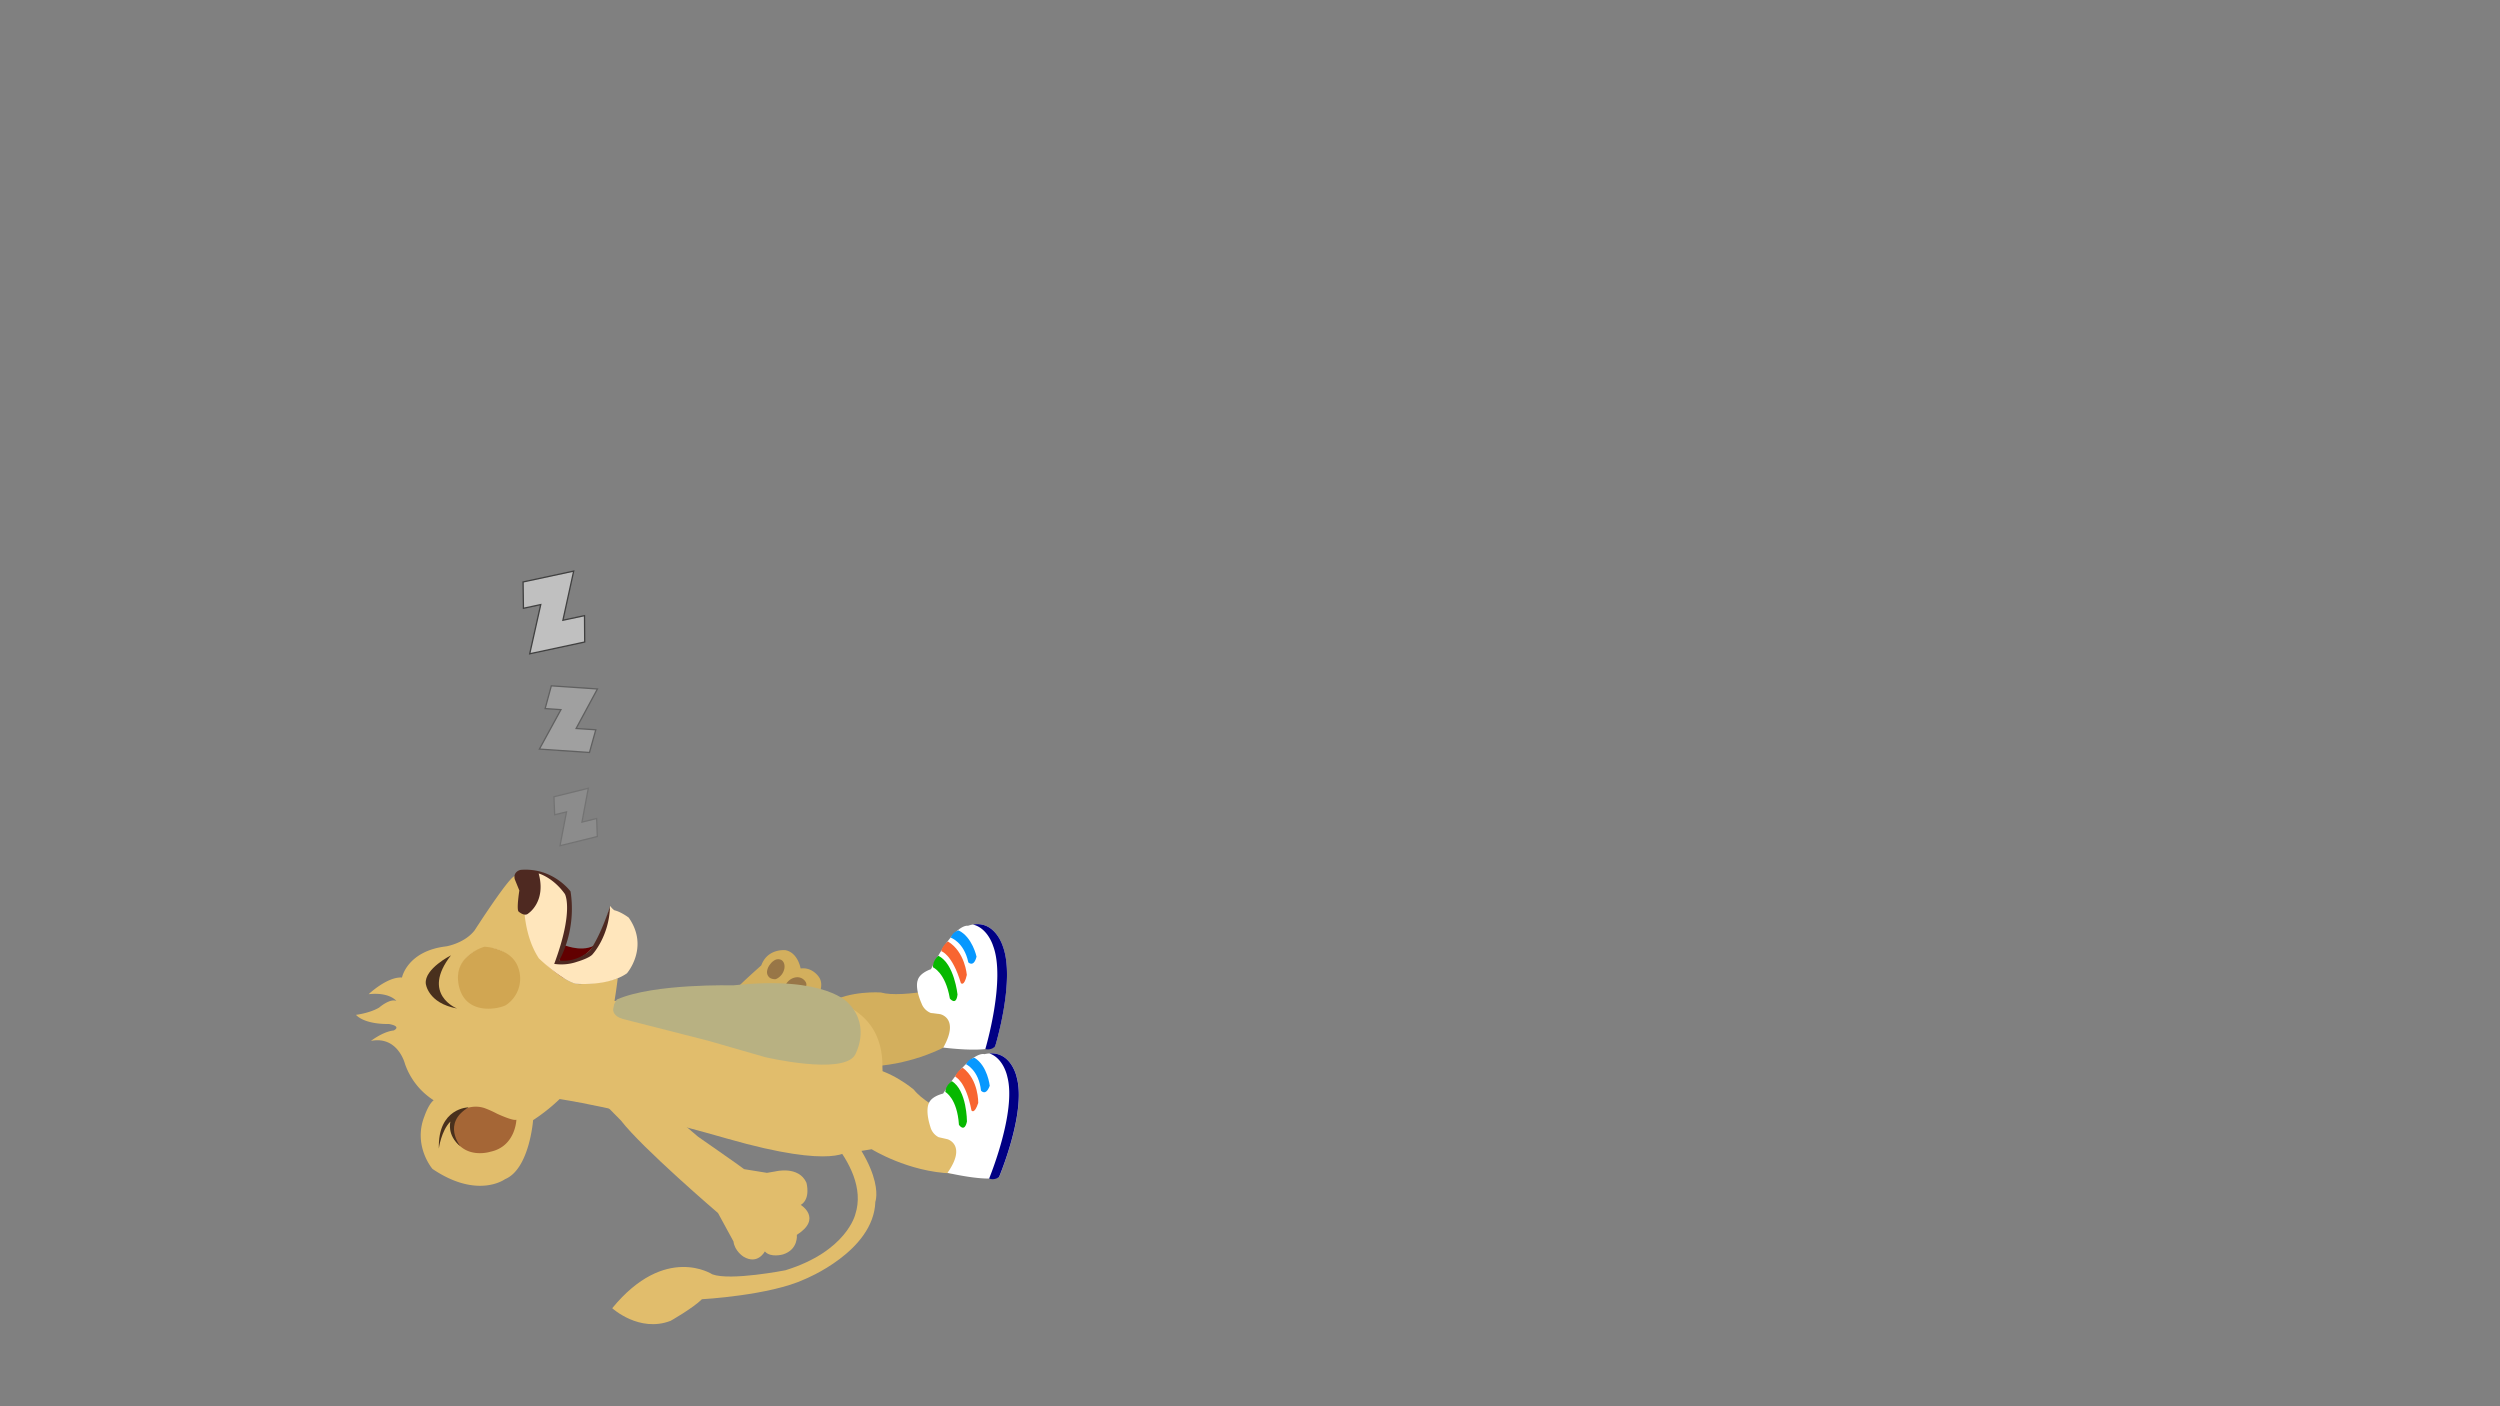 <svg xmlns="http://www.w3.org/2000/svg" viewBox="0 0 1920 1080">
  <rect x="0" y="0" width="1920" height="1080" fill="#808080" stroke="none"/>
  <defs>
    <style>
      .cls-1 {
        fill: #d3af5d;
      }

      .cls-2 {
        fill: #987647;
      }

      .cls-19, .cls-3 {
        fill: #fff;
      }

      .cls-4 {
        fill: #010084;
      }

      .cls-5 {
        fill: #06b800;
      }

      .cls-6 {
        fill: #f86531;
      }

      .cls-7 {
        fill: #0798ff;
      }

      .cls-8 {
        fill: #e1bd6c;
      }

      .cls-9 {
        fill: #b8b182;
      }

      .cls-10 {
        fill: #620000;
      }

      .cls-11 {
        fill: #ffe6bc;
      }

      .cls-12 {
        fill: #4e2921;
      }

      .cls-13 {
        fill: #a56636;
      }

      .cls-14 {
        fill: #49301d;
      }

      .cls-15 {
        fill: #492b19;
      }

      .cls-16 {
        fill: #221f1f;
      }

      .cls-17 {
        fill: #d1a652;
      }

      .cls-18 {
        opacity: 0.25;
      }

      .cls-19 {
        stroke: #000;
        stroke-miterlimit: 10;
      }

      .cls-20 {
        opacity: 0.5;
      }

      .cls-21 {
        opacity: 0.1;
      }
    </style>
  </defs>
  <title>LittleLion-sleeping-04</title>
  <g id="Layer_1" data-name="Layer 1">
    <g>
      <g>
        <g>
          <path class="cls-1" d="M470.76,810.84s91.17-7.47,102.12-16.25a57.8,57.8,0,0,0,18.46,4.64l12,4.54,1.72.94s22.23,3.2,18.92-16c0,0,9.57.15,11.14-13.42,0,0,1.82-10.71-5.78-12.48,0,0,3.59-7.62-.81-13,0,0-5-7.26-13.66-6,0,0-1.94-12.1-11.59-14.07,0,0-13.8-1.6-18.6,11.66,0,0-16.9,15-18.41,17.31,0,0-61.64,23.09-76.9,20.45l-26.15,5.63s-6.45-.36-7.68,17.65C455.54,802.37,456.09,812.17,470.76,810.84Z"/>
          <g>
            <path class="cls-2" d="M576.42,784.73a7.67,7.67,0,0,0,3.27,3.28,6.52,6.52,0,0,0,3.35,1.25,5.91,5.91,0,0,0,3.55-1.52,30.11,30.11,0,0,0,3.07-2.91l6-6.24c2.11-2.19,4.34-4.66,4.49-7.69s-2-5.85-4.48-7.65c-3.19-2.29-7.06-3.43-10.84-4.53-1.79-.52-3.58-1-5.4-1.43a7.63,7.63,0,0,0-4.13,0c-2.73,1-3.69,4.5-3.1,7.34s2.24,5.33,3.19,8.07a16.87,16.87,0,0,1,.88,6.76C576.15,781.2,575.73,783.07,576.42,784.73Z"/>
            <path class="cls-2" d="M602.41,743.78c.42-2.42-.2-5.29-2.33-6.52a5.31,5.31,0,0,0-4.83,0,10.46,10.46,0,0,0-3.73,3.27,10.72,10.72,0,0,0-2.42,5.38,5.45,5.45,0,0,0,2.3,5.17,7.68,7.68,0,0,0,2.82.88,4.77,4.77,0,0,0,1.19.08,3.6,3.6,0,0,0,1.19-.42A11.13,11.13,0,0,0,602.41,743.78Z"/>
            <path class="cls-2" d="M619.32,756.17a4.11,4.11,0,0,0-.5-1.9,7.44,7.44,0,0,0-6.85-3.75,10.28,10.28,0,0,0-7.13,3.69,5.17,5.17,0,0,0-1.51,4.32,4.09,4.09,0,0,0,.77,1.58,7.29,7.29,0,0,0,6.3,2.58,12.31,12.31,0,0,0,6.46-2.71C618.1,759,619.31,757.73,619.32,756.17Z"/>
            <path class="cls-2" d="M608.12,778.3a9.35,9.35,0,0,0,6.36,2.65,10.27,10.27,0,0,0,6.8-2.07,5.07,5.07,0,0,0,1.53-1.85,4.46,4.46,0,0,0-.52-4.1,8.83,8.83,0,0,0-3.26-2.76,12.09,12.09,0,0,0-6.62-1.62,7.59,7.59,0,0,0-5.83,3.25,3.72,3.72,0,0,0-.64,1.75,4.36,4.36,0,0,0,.34,1.77A8.91,8.91,0,0,0,608.12,778.3Z"/>
            <path class="cls-2" d="M601.73,799a8.07,8.07,0,0,0,4.58.95,4.85,4.85,0,0,0,3.77-2.55,6.91,6.91,0,0,0,.31-4,4.9,4.9,0,0,0-.37-1.46,4.69,4.69,0,0,0-1-1.28c-2.64-2.67-6.4-4.72-10.06-3.87a4.37,4.37,0,0,0-2.83,1.81,4.92,4.92,0,0,0,0,4.35A11.7,11.7,0,0,0,601.73,799Z"/>
          </g>
        </g>
        <g>
          <path class="cls-1" d="M628.93,856.73s16.22-4.21,48.74-38.47c0,0,33-2.64,60.75-21.88,0,0,14.3-19.31-2.47-39.94,0,0-42.46,10.66-59.56,5.77,0,0-23.74-1.62-39.63,8L608.2,801.34Z"/>
          <path class="cls-3" d="M721.88,778.84l-7-.86a12.43,12.43,0,0,1-7.1-7.25c-5.42-12.44-3-17.78-3-17.78,1.24-5,7.68-7.74,10.22-8.64C733.27,708.12,743.41,711,743.41,711c20.1-6.76,26.7,15.64,26.7,15.64,9.82,26.08-5.87,77-5.87,77-8.48,5-39.79.89-39.79.89C737.28,781.63,721.88,778.84,721.88,778.84Z"/>
          <path class="cls-4" d="M756.73,805.68s15.84-53.09,6-79.17c0,0-4.08-13.83-15.59-16.47,17.18-3,23,16.6,23,16.6,9.82,26.08-5.87,77-5.87,77A7.89,7.89,0,0,1,756.73,805.68Z"/>
          <path class="cls-5" d="M716.5,742.9s9.57,3.81,13,24c0,0,4.86,6,5.87-3.13,0,0-2.46-23.86-14.72-29.7C720.61,734.1,716.14,737.9,716.5,742.9Z"/>
          <path class="cls-6" d="M722.87,730.49s8.4,2.24,15.07,24.52c0,0,2.51,3.12,4.58-6.28,0,0-1.31-17.66-14.53-25.7C728,723,723.77,726.13,722.87,730.49Z"/>
          <path class="cls-7" d="M730.15,720.11s10.18,3.28,13.53,19c0,0,4.11,4.2,6.3-4.38,0,0-3.16-15-13.74-20.16C736.24,714.56,732.15,715.16,730.15,720.11Z"/>
        </g>
        <path class="cls-8" d="M612.71,850.07s57.18,42.73,44.15,82.58c0,0-6.64,28.38-53.65,42.91,0,0-42.1,8.27-56.11,3.14,0,0-36.16-23.74-76.92,26,0,0,20.78,19,44.86,9.68,0,0,16.92-9.56,24.05-16.58,0,0,52.08-2.84,79-15.4,0,0,52.95-21.24,54.17-59.43,0,0,10.68-27.11-47.13-82.87l-33.57-17.19Z"/>
        <path class="cls-8" d="M423.08,775.83l56.77-8.21,149.31-.85s49.19,2.58,48.54,52.82c0,0,3.28,54.44-25.73,63.61,0,0-8.83,15.54-93.54-8.75s-130.31-30.64-130.31-30.64l-18.25-38.69Z"/>
        <path class="cls-9" d="M473.87,767.57s-9.13,11,4.47,15l65.24,16.64,44.13,12.7s59.59,14,68.91-1.68c0,0,12.45-21.46-4.75-39.48,0,0-17.24-21.77-88.63-14C563.24,756.79,502.41,755.09,473.87,767.57Z"/>
        <g>
          <path class="cls-10" d="M431.57,725.14s13.85,6.59,24.53,1.2l-2.55,5.21s-4,21.2-4.3,21.79-28.47-4.21-28.47-4.21-3.71-20.38-3.17-20.91S431.57,725.14,431.57,725.14Z"/>
          <path class="cls-8" d="M308.72,750.74s4-20.44,34.06-23.94c0,0,14.18-2.37,21.8-12.4,0,0,25.44-39.64,30.5-41.49l9.83-1.73s-3.28,27.67-.61,36.34c0,0,4.72,23.56,10.45,28.22,0,0,18.57,20.18,30.68,20.09,0,0,18.38-.63,29-4.58,0,0-3.47,29.19-6.62,34.24,0,0-14.24,46.13-58.39,74.77,0,0-2.8,37.61-21.55,45.33,0,0-21,15.65-55.74-7.86,0,0-15.17-17.72-6.17-40.44,0,0,3.12-9.32,7.1-12.29A54.13,54.13,0,0,1,311,817s-5.39-21.6-26.12-17.59c0,0,9.3-7.2,17.5-8,0,0,6.64-3.1-3.79-5,0,0-17.71.79-25.2-7,0,0,10.54-1.29,17.76-5.57,0,0,8.23-7.21,13.28-5.12,0,0-5.15-6.91-21.3-5.18C283.08,763.57,297.33,750,308.72,750.74Z"/>
          <path class="cls-11" d="M402.45,694.54s-.3,23.87,11.43,41.51c0,0,17.3,16.66,28.16,19.44,0,0,24.82,2.35,39.45-8,0,0,17.36-20,1.35-42.77,0,0-5.93-4.49-11.07-5.65a14.72,14.72,0,0,1-3.15-3.3s-6.19,24.77-15.5,34.1c0,0-10.44,11.7-23.84,7.88,0,0,9-27.51,8-52,0,0-17.31-20.79-31.69-15.55l-4.42,7.92Z"/>
          <path class="cls-12" d="M398.86,683.91S396.6,698,398.21,700c0,0,4.67,4.38,7.66,1.42,0,0,13.77-9,7.82-30.61,0,0,11.05,3,20.15,15.8,0,0,7.17,12.48-8.2,53.66a37.08,37.08,0,0,0,17.78-1.71s9.8-2.82,11.94-6c0,0,12.51-13.67,13.13-36.4,0,0-6.84,21.85-15.37,33.7,0,0-9.77,9.61-23.68,7.78,0,0,13.53-22.22,8.75-53,0,0-13.47-18.61-38.34-16.58,0,0-6,1.12-4.51,7.23Z"/>
          <path class="cls-13" d="M349.23,856.73s9.47-10,22.77-5.76a78,78,0,0,1,9.67,4.33s12.47,5.85,14.92,4.62c0,0-.58,20.47-19.86,24.59,0,0-21.05,6.87-29.48-13.25C347.25,871.26,344.45,861.89,349.23,856.73Z"/>
          <path class="cls-14" d="M359.9,850.4s-23.77.32-22.87,31.69c0,0,1.76-13.66,8.89-20.75,0,0-3.05,10.4,7.75,19.14C353.67,880.48,339,862.77,359.9,850.4Z"/>
          <path class="cls-14" d="M346.34,733.69S325.88,744,327,755.4c0,0,1.43,15,24.08,19.15C351,774.55,323,763.65,346.34,733.69Z"/>
          <circle class="cls-3" cx="375.13" cy="750.97" r="22.89" transform="translate(-329.59 294.85) rotate(-30.54)"/>
          <circle class="cls-15" cx="375.45" cy="749.73" r="17.5" transform="translate(-247.95 188.99) rotate(-21.43)"/>
          <circle class="cls-16" cx="375.27" cy="749.79" r="12.66" transform="translate(-117.25 71.23) rotate(-9.39)"/>
          <circle class="cls-3" cx="366.09" cy="755.11" r="4.25" transform="translate(-283.98 224.43) rotate(-24.91)"/>
        </g>
        <g>
          <path class="cls-8" d="M607.38,884.5s15.54,6.27,62.07-1.89c0,0,28.09,17.53,61.83,18.59,0,0,23-7,21.8-33.56,0,0-40.46-16.72-51.29-30.83,0,0-18.11-15.43-36.59-17.18l-41.5,8Z"/>
          <path class="cls-3" d="M727.7,874.93l-6.85-1.57a12.42,12.42,0,0,1-6.32-7.93c-4.13-12.93-1.22-18-1.22-18,1.74-4.83,8.43-6.92,11-7.56C746.19,805.72,756,809.61,756,809.61c20.68-4.68,25,18.27,25,18.27,7.13,26.94-13.65,76-13.65,76-8.94,4.08-39.67-3.15-39.67-3.15C742.74,879.26,727.7,874.93,727.7,874.93Z"/>
          <path class="cls-4" d="M759.64,905.15s21.15-51.2,14-78.14c0,0-2.65-14.18-13.83-18,17.38-1.21,21.14,18.85,21.14,18.85,7.13,26.94-13.65,76-13.65,76A7.9,7.9,0,0,1,759.64,905.15Z"/>
          <path class="cls-5" d="M726,838.62s9.13,4.76,10.46,25.22c0,0,4.22,6.45,6.16-2.52,0,0,0-24-11.64-31C731,830.28,726.13,833.61,726,838.62Z"/>
          <path class="cls-6" d="M733.58,826.92s8.14,3.08,12.51,25.92c0,0,2.18,3.36,5.19-5.78,0,0,.49-17.7-11.85-27C739.43,820,734.92,822.68,733.58,826.92Z"/>
          <path class="cls-7" d="M741.88,817.33s9.8,4.3,11.53,20.26c0,0,3.67,4.6,6.71-3.71,0,0-1.62-15.25-11.62-21.45C748.5,812.43,744.37,812.61,741.88,817.33Z"/>
        </g>
        <path class="cls-8" d="M468.74,815.59,536.12,873s33.07,23,35.36,24.91L589,900.75l6.58-1.12s17.87-4.52,23.78,8.74c0,0,3.46,12.33-4.38,17,0,0,16.85,10.36-3,23,0,0,1.3,11.19-10.57,15,0,0-9.61,2.85-14-2.31,0,0-5.4,10.59-16.36,4.09,0,0-6.87-4.26-7.73-11.72l-11.89-21.82s-58.15-49.77-74.49-71l-21.7-22s-8-8.52-4.63-19.46C450.65,819.14,453.84,806.87,468.74,815.59Z"/>
      </g>
      <path class="cls-17" d="M372.11,727.11s-25,6.47-19.68,30.09,31.77,17.43,36.27,14.62A24.42,24.42,0,0,0,398,743.14C392.64,727.68,372.11,727.11,372.11,727.11Z"/>
    </g>
  </g>
  <g id="Layer_4" data-name="Layer 4">
    <g class="cls-18">
      <path class="cls-19" d="M423.42,526.72l35.41,2.4-16.38,30.36,15.11,1-4.84,17.42-38.46-2.6L430.81,545l-12.14-.82Z"/>
    </g>
    <g class="cls-20">
      <path class="cls-19" d="M401.72,446.94l38.87-8.34-8.28,37.76,16.59-3.55.15,20.25-42.23,9.05,8.47-37.8L402,467.17Z"/>
    </g>
    <g class="cls-21">
      <path class="cls-19" d="M425.42,611.92l26.39-6.53-4.86,26,11.27-2.79.53,13.84-28.67,7.09,5-26L426,625.74Z"/>
    </g>
  </g>
</svg>
